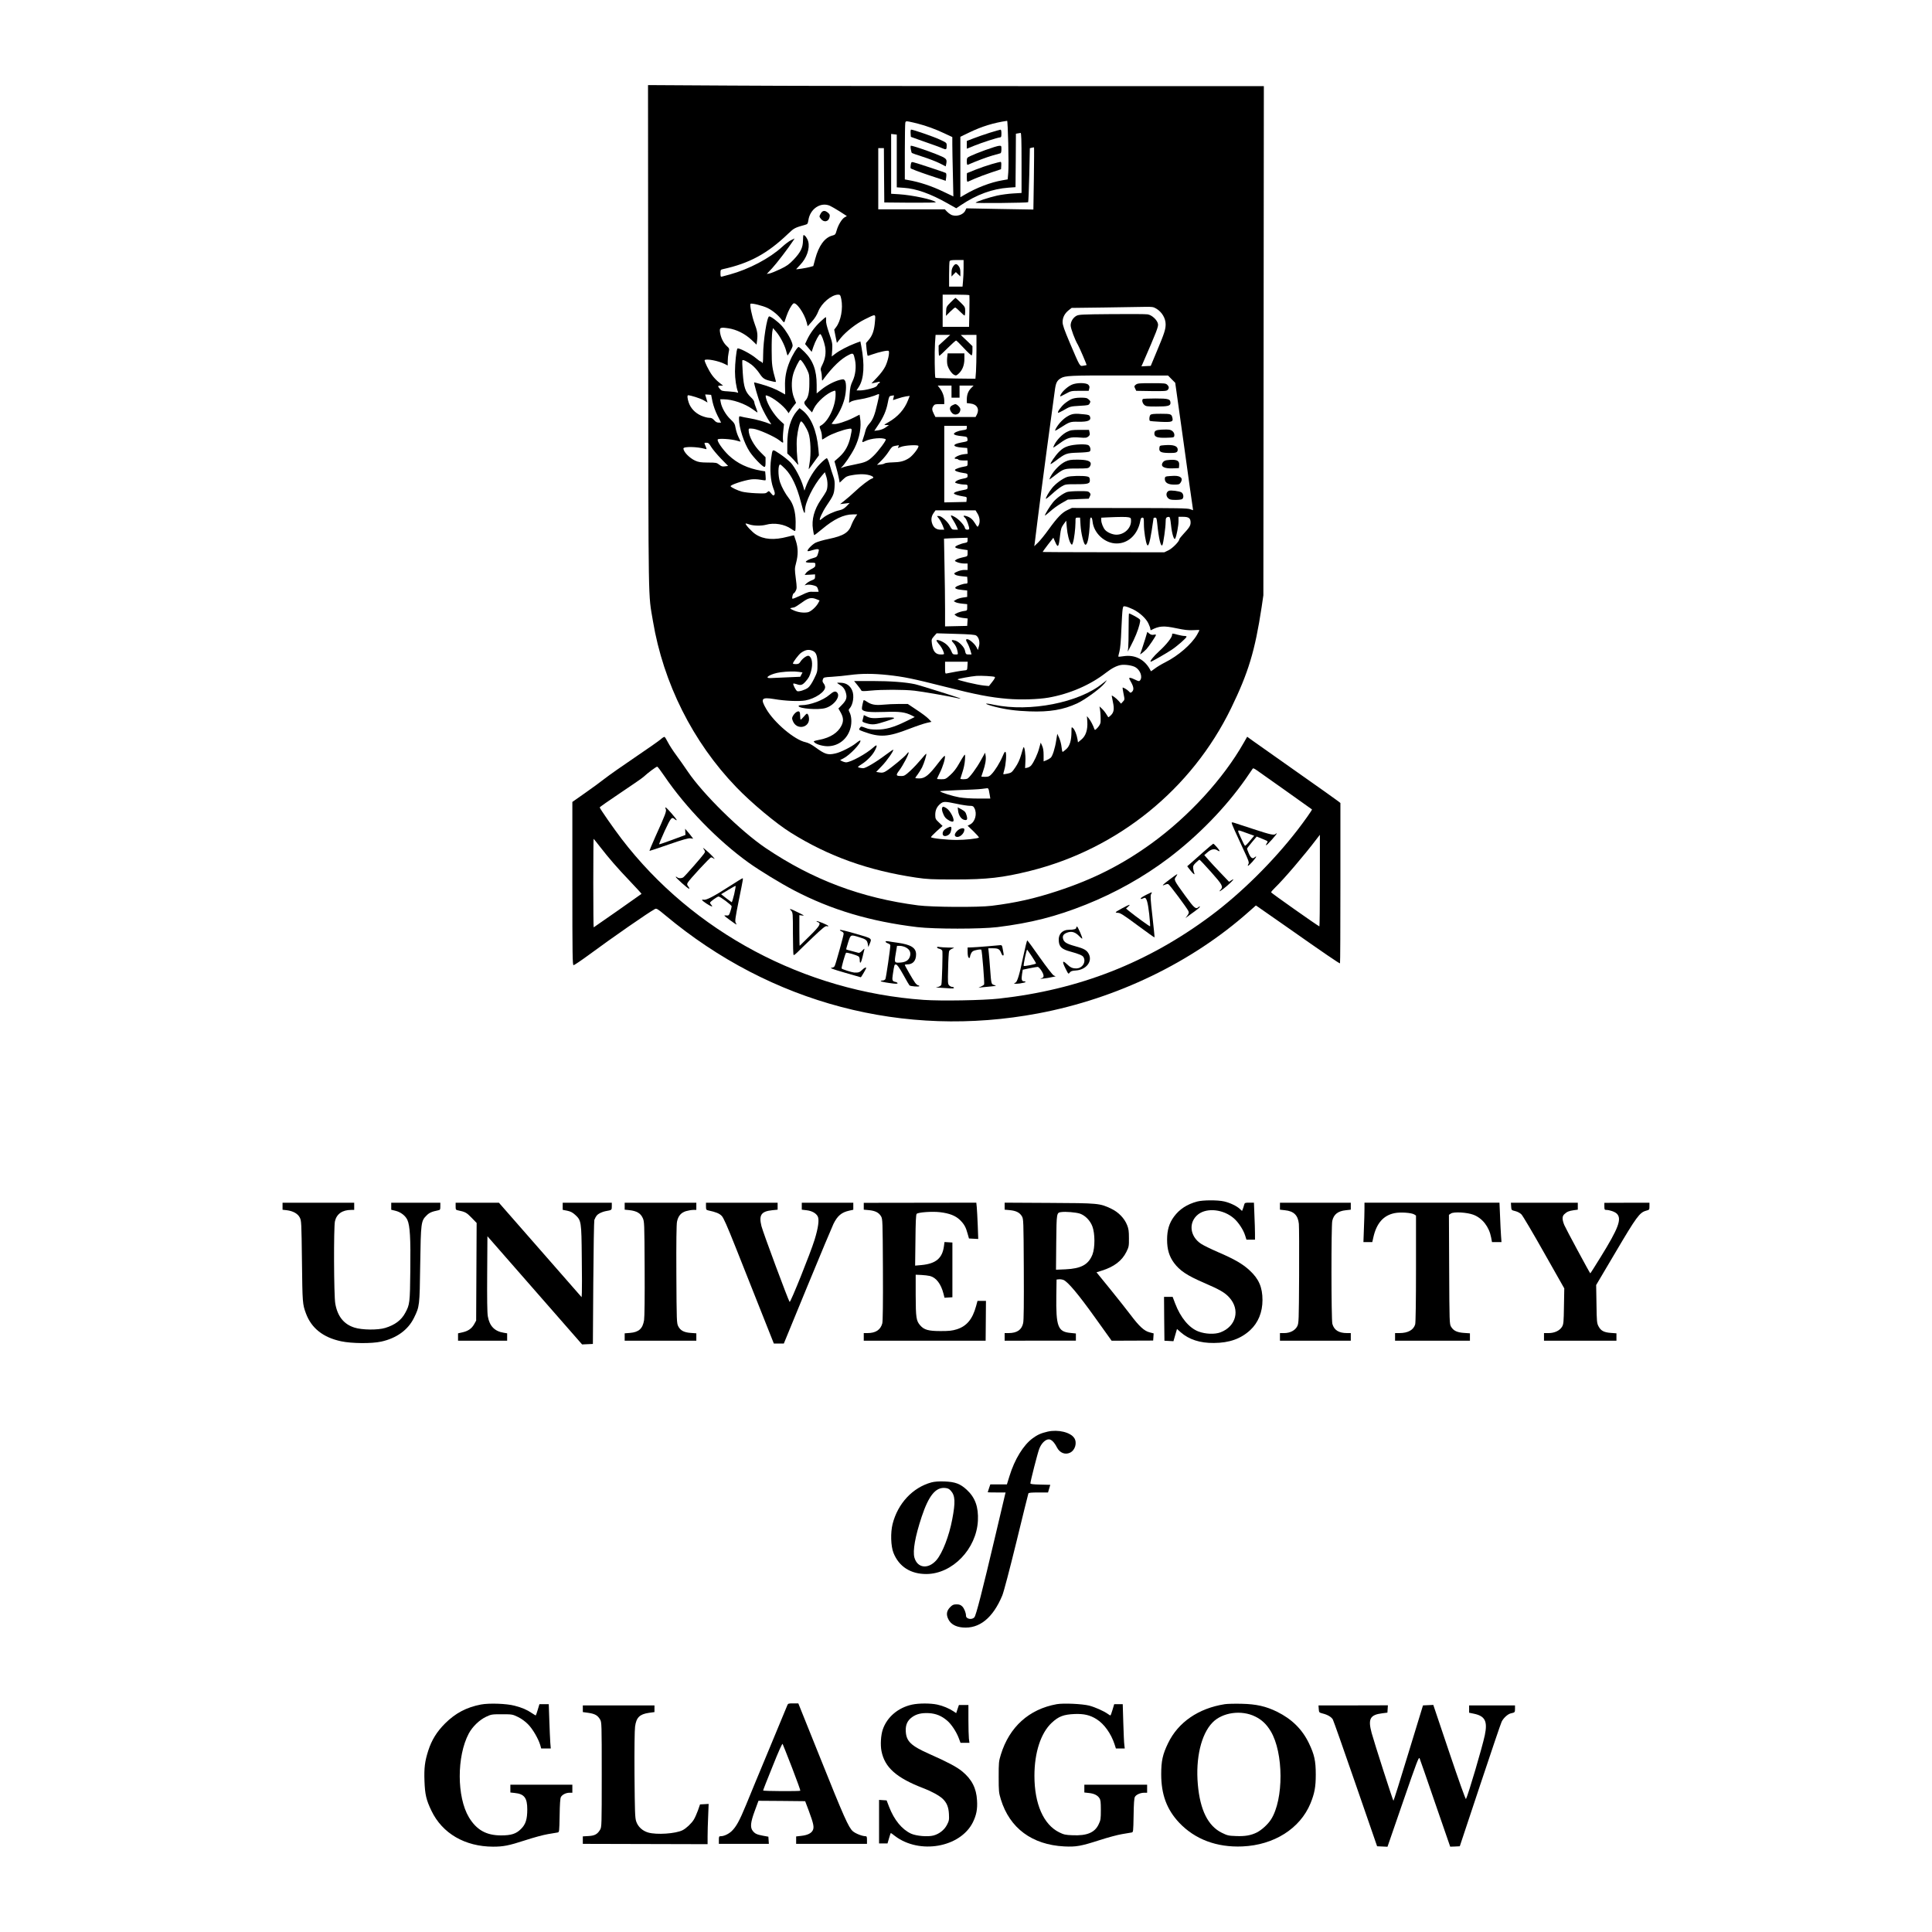 <?xml version="1.0" standalone="no"?>
<!DOCTYPE svg PUBLIC "-//W3C//DTD SVG 20010904//EN"
 "http://www.w3.org/TR/2001/REC-SVG-20010904/DTD/svg10.dtd">
<svg version="1.0" xmlns="http://www.w3.org/2000/svg"
 width="2400pt" height="2400pt" viewBox="0 0 2400 2400"
 preserveAspectRatio="xMidYMid meet">

<g transform="translate(0,2400) scale(0.1,-0.1)"
fill="#000000" stroke="none">
<path d="M8052 19809 c4 -3432 -1 -3166 59 -3524 129 -771 495 -1502 1034
-2062 189 -197 498 -455 682 -569 470 -293 958 -467 1553 -556 137 -20 192
-23 480 -23 406 0 595 22 935 106 1091 272 2008 1014 2498 2021 215 442 297
713 379 1253 l22 150 3 3163 3 3162 -2797 0 c-1539 0 -3260 3 -3826 7 l-1027
6 2 -3134z m3350 2655 c102 -26 221 -69 328 -120 l100 -47 0 -91 c0 -50 3
-216 7 -369 l6 -277 -124 59 c-148 71 -299 121 -441 145 l-38 7 0 342 c0 188
3 351 6 363 5 19 10 20 49 13 24 -5 73 -16 107 -25z m1123 -243 c4 -154 4
-318 0 -364 l-7 -85 -67 -12 c-143 -24 -321 -92 -468 -179 l-53 -31 0 375 0
376 112 54 c153 74 302 120 469 144 4 1 10 -125 14 -278z m165 -244 l0 -374
-102 -6 c-57 -3 -148 -15 -203 -27 -102 -23 -265 -77 -265 -88 0 -9 643 -2
652 6 3 4 10 156 14 339 l7 332 25 6 c13 3 26 5 27 3 2 -2 1 -176 -2 -387 l-6
-384 -417 7 -416 8 -12 -26 c-25 -57 -119 -84 -180 -52 -15 8 -38 26 -51 40
l-24 26 -414 0 -413 0 0 380 0 380 35 0 35 0 2 -337 3 -338 325 -3 c197 -1
320 1 315 7 -34 32 -289 87 -457 98 l-98 6 0 371 0 372 35 -4 35 -4 0 -328 0
-327 88 -6 c153 -10 333 -74 539 -191 l112 -63 58 39 c197 132 389 202 593
217 l85 6 3 332 2 332 23 4 c12 2 28 5 35 6 9 1 12 -80 12 -372z m-2383 -532
c20 -9 76 -41 125 -72 l88 -57 -25 -14 c-35 -18 -81 -93 -101 -162 -15 -53
-18 -57 -57 -67 -93 -25 -167 -127 -210 -289 l-24 -89 -43 -12 c-41 -12 -170
-32 -170 -27 0 1 22 25 49 53 82 84 124 205 101 291 -10 38 -40 80 -57 80 -5
0 -8 -30 -8 -67 -1 -89 -29 -146 -116 -238 -57 -59 -84 -79 -166 -118 -54 -26
-114 -50 -133 -54 l-35 -6 66 70 c55 59 202 251 263 344 l17 27 -43 -21 c-24
-11 -73 -48 -110 -82 -157 -144 -413 -279 -653 -345 -44 -12 -88 -24 -97 -26
-15 -5 -18 2 -18 40 0 42 2 46 28 52 333 73 554 193 812 440 76 72 79 74 220
114 21 5 26 15 32 54 20 140 150 229 265 181z m1663 -772 c0 -54 -3 -128 -7
-165 l-6 -68 -83 0 -84 0 0 149 c0 82 3 156 6 165 5 13 23 16 90 16 l84 0 0
-97z m-1519 -390 c23 -115 -5 -268 -64 -346 l-24 -32 16 -82 17 -82 48 60 c67
82 193 180 300 233 140 69 133 71 125 -28 -8 -106 -30 -172 -75 -225 l-36 -42
7 -79 c4 -44 11 -80 15 -80 4 0 27 7 51 16 97 34 201 56 209 44 13 -20 -10
-124 -41 -189 -19 -39 -59 -93 -103 -139 l-71 -75 35 7 c19 4 43 10 53 12 9 3
17 1 17 -5 0 -6 -5 -11 -10 -11 -6 0 -15 -11 -21 -24 -9 -19 -28 -29 -88 -45
-43 -12 -98 -21 -124 -21 l-47 0 30 46 c63 100 73 275 29 506 l-11 57 -62 -23
c-89 -34 -196 -89 -248 -129 l-46 -35 6 83 c4 78 2 90 -38 205 -29 85 -41 134
-38 161 2 22 0 39 -4 39 -4 0 -35 -26 -68 -57 -67 -62 -128 -145 -165 -225
l-24 -52 41 -48 41 -49 21 63 c23 68 71 158 85 158 14 0 48 -90 61 -158 13
-76 2 -150 -35 -224 -22 -43 -24 -56 -15 -81 5 -17 10 -51 10 -76 1 -46 1 -46
18 -23 116 157 222 258 319 305 52 25 56 22 74 -63 18 -85 6 -191 -30 -264
-24 -51 -31 -79 -37 -166 l-7 -104 24 15 c13 9 63 21 110 28 73 11 169 38 230
65 14 6 13 -10 -12 -116 -33 -147 -56 -203 -103 -255 -21 -24 -39 -57 -45 -84
-6 -24 -17 -64 -26 -88 -21 -60 -20 -62 26 -39 71 34 210 46 252 21 13 -7 -91
-148 -153 -207 -71 -68 -95 -79 -236 -107 -60 -11 -125 -27 -144 -35 -24 -10
-30 -10 -19 -1 35 28 123 158 165 242 63 128 87 261 68 377 l-6 37 -77 -39
c-90 -45 -209 -83 -245 -78 l-26 3 40 56 c56 80 98 168 121 256 23 90 25 200
4 227 -13 17 -19 17 -62 7 -71 -18 -162 -66 -229 -120 l-59 -48 0 106 c0 181
-45 303 -151 409 -34 34 -67 62 -73 62 -16 0 -79 -101 -111 -181 -44 -106 -62
-203 -58 -313 2 -53 2 -96 1 -96 -1 0 -24 13 -50 28 -62 37 -158 75 -253 101
-41 12 -78 21 -81 21 -9 0 53 -213 84 -289 26 -62 80 -162 115 -211 16 -23 16
-24 -3 -16 -62 26 -174 57 -252 70 -48 8 -98 18 -110 22 -21 6 -23 3 -23 -30
0 -108 62 -299 132 -406 47 -72 161 -190 184 -190 11 0 14 15 14 60 l0 60 -63
63 c-83 82 -147 201 -147 274 0 22 2 23 58 17 65 -8 263 -96 324 -144 46 -37
52 -37 45 -1 -3 16 -2 68 3 115 l9 87 -45 41 c-79 73 -161 204 -179 286 -7 32
-6 34 16 27 71 -22 201 -123 250 -195 l15 -23 22 34 c11 19 32 48 46 64 l25
31 -26 64 c-32 80 -36 203 -9 295 19 65 74 175 87 175 14 0 57 -63 86 -125 26
-55 28 -70 27 -170 0 -113 -16 -178 -49 -211 -24 -25 -18 -42 33 -96 l49 -51
23 49 c40 82 165 193 248 218 21 7 22 5 22 -46 -1 -147 -90 -334 -184 -385
-18 -10 -18 -12 -3 -52 10 -23 17 -59 17 -81 0 -22 2 -40 5 -40 2 0 29 16 59
35 56 35 200 88 269 98 44 7 44 6 22 -98 -23 -106 -66 -185 -137 -250 l-62
-55 22 -78 c17 -59 42 -170 42 -187 0 -1 20 17 43 40 38 36 53 43 115 53 39 7
95 12 124 11 93 -1 172 -37 119 -54 -31 -10 -133 -87 -213 -163 -40 -38 -98
-88 -128 -111 l-54 -43 59 7 60 7 -38 -39 c-29 -30 -51 -43 -91 -52 -65 -14
-161 -59 -202 -94 -18 -15 -34 -27 -37 -27 -17 0 29 101 80 177 85 125 94 146
100 232 4 62 1 87 -16 136 -12 33 -32 96 -44 139 -12 44 -28 81 -35 84 -7 2
-45 -29 -85 -70 -72 -72 -145 -192 -181 -296 l-13 -37 -16 55 c-27 93 -103
237 -154 292 -27 28 -87 77 -135 109 -99 65 -90 70 -109 -59 -18 -126 -7 -271
25 -360 23 -60 25 -76 15 -89 -11 -13 -16 -11 -40 18 -27 33 -28 33 -48 15
-19 -17 -33 -18 -143 -13 -68 3 -145 12 -173 20 -54 15 -130 51 -139 66 -10
16 163 74 256 86 30 4 80 2 112 -4 32 -6 61 -9 65 -7 4 3 4 28 1 58 l-5 53
-50 8 c-167 29 -296 90 -403 191 -75 72 -148 177 -136 197 9 16 172 5 237 -15
26 -8 47 -13 47 -10 0 2 -12 27 -26 55 -14 28 -30 78 -36 111 -9 53 -16 64
-64 110 -58 54 -110 146 -121 211 l-6 37 44 0 c108 -1 259 -52 358 -123 25
-18 51 -36 57 -40 7 -4 1 19 -12 51 -13 31 -24 66 -24 77 0 12 -19 39 -42 60
-70 67 -89 123 -101 301 -6 85 -8 156 -5 159 9 10 62 -16 114 -55 28 -21 70
-67 94 -102 47 -71 63 -82 150 -102 62 -15 62 -15 56 7 -44 154 -50 194 -50
372 -1 99 3 202 7 230 l9 50 39 -45 c50 -58 104 -162 124 -235 8 -32 16 -59
18 -61 1 -2 18 24 36 57 30 55 32 62 21 97 -20 63 -78 158 -130 216 -50 54
-133 116 -155 116 -27 0 -75 -305 -75 -478 -1 -84 -3 -112 -11 -99 -5 9 -15
17 -20 17 -6 0 -31 18 -56 39 -60 53 -223 138 -233 121 -13 -21 -30 -182 -30
-286 0 -89 16 -197 36 -248 6 -16 4 -18 -12 -11 -10 5 -57 10 -104 13 -77 4
-87 6 -107 30 -30 36 -29 42 8 42 l31 0 -49 39 c-28 21 -66 61 -86 89 -42 56
-102 180 -93 189 20 20 172 -9 248 -48 l38 -19 0 54 c0 30 5 78 11 105 11 51
11 51 -25 85 -42 39 -73 105 -82 170 -8 58 3 63 105 48 102 -16 204 -67 286
-143 l63 -60 7 55 c9 73 3 116 -33 211 -31 85 -61 230 -49 241 12 12 152 -23
212 -52 65 -32 135 -91 176 -147 19 -27 30 -35 34 -26 3 8 14 41 25 73 22 65
60 135 84 155 33 28 138 -119 167 -234 l12 -48 53 59 c35 39 62 82 79 126 40
103 164 207 247 208 24 0 28 -5 39 -57z m1591 50 c2 -5 2 -95 0 -200 l-4 -193
-164 0 -164 0 0 200 0 200 164 0 c91 0 166 -3 168 -7z m2322 -167 c69 -41 116
-119 116 -194 0 -64 -16 -113 -108 -332 l-77 -185 -58 -3 -58 -3 15 33 c174
400 198 462 191 494 -9 49 -77 112 -129 119 -23 4 -223 5 -446 3 -367 -3 -408
-5 -438 -21 -42 -23 -72 -72 -72 -119 0 -37 55 -185 91 -243 19 -33 111 -247
107 -250 -2 -1 -20 -5 -41 -8 -45 -7 -38 -19 -167 283 -70 166 -90 222 -90
259 0 57 25 106 74 146 l38 30 396 5 c219 3 446 7 506 8 100 2 113 0 150 -22z
m-2632 -392 l-72 -66 0 -64 c0 -35 4 -64 8 -64 5 0 51 43 103 95 52 52 100 95
106 95 5 0 49 -43 97 -95 48 -52 92 -93 97 -89 5 3 9 30 9 60 l0 54 -72 70
-73 69 98 1 97 0 0 -183 c0 -101 -3 -224 -6 -273 l-7 -89 -246 3 c-135 2 -248
6 -251 9 -9 8 -12 322 -5 431 l7 102 91 0 91 0 -72 -66z m2822 -484 l45 -45
106 -755 c57 -415 107 -771 111 -792 l5 -36 -38 13 c-31 12 -175 14 -753 14
l-715 1 -53 -25 c-68 -31 -127 -92 -234 -240 -47 -66 -107 -140 -133 -165
l-47 -45 6 40 c3 22 19 153 36 290 17 138 69 534 115 880 47 347 91 668 97
715 13 103 26 131 75 161 54 33 118 36 770 35 l563 -1 44 -45z m-2734 -155 l0
-75 50 0 50 0 0 75 0 75 87 0 87 0 -32 -33 c-36 -37 -52 -81 -52 -143 l0 -41
47 -6 c80 -9 113 -69 78 -137 l-16 -30 -249 0 -250 0 -20 40 c-24 47 -25 68
-4 98 13 19 24 22 75 22 l59 0 0 43 c-1 53 -20 107 -54 152 l-27 35 85 0 86 0
0 -75z m-2969 -125 c12 -53 35 -118 62 -172 l45 -88 -30 0 c-21 0 -38 9 -56
30 -21 23 -35 30 -64 30 -21 0 -67 13 -101 28 -73 33 -128 92 -151 160 -17 49
-21 92 -8 92 34 -1 147 -37 189 -60 l52 -30 -14 48 c-8 26 -15 48 -15 50 0 2
17 2 37 0 l37 -3 17 -85z m2249 50 c-5 -16 -7 -30 -6 -30 2 0 28 9 59 19 31
11 77 23 102 27 l46 6 -20 -51 c-44 -115 -127 -209 -245 -276 -60 -34 -60 -35
-27 -35 l34 0 -40 -29 c-25 -18 -59 -31 -91 -36 l-51 -7 46 69 c67 99 103 182
121 278 15 77 18 84 41 88 15 2 29 5 33 6 4 0 3 -12 -2 -29z m910 -374 c0 -21
-6 -24 -52 -30 -54 -7 -108 -30 -108 -46 0 -12 35 -22 105 -29 56 -6 60 -8 63
-34 4 -30 5 -29 -82 -45 -112 -22 -106 -53 14 -62 l65 -5 3 -36 3 -36 -51 -6
c-71 -9 -148 -57 -91 -57 11 0 23 -4 26 -10 3 -5 31 -10 61 -10 l54 0 0 -35
c0 -32 -3 -35 -37 -40 -59 -10 -116 -30 -120 -42 -5 -13 43 -30 108 -39 45 -6
49 -9 49 -33 0 -24 -5 -27 -61 -38 -33 -6 -70 -20 -81 -30 -20 -18 -20 -18 18
-30 22 -6 58 -12 82 -12 40 -1 42 -3 42 -30 0 -27 -3 -29 -57 -39 -70 -13
-113 -28 -113 -41 0 -11 54 -28 118 -38 41 -6 43 -7 40 -37 l-3 -31 -137 -3
-138 -3 0 476 0 475 140 0 140 0 0 -24z m-3175 -238 c17 -28 71 -93 120 -144
l90 -92 -39 -5 c-32 -5 -45 -1 -72 21 -30 24 -39 26 -141 26 -91 1 -116 5
-158 24 -71 33 -145 109 -145 151 0 26 170 23 268 -5 23 -7 23 -7 8 31 -20 47
-21 45 12 45 22 0 32 -10 57 -52z m2325 2 c-10 -19 -9 -19 27 -3 52 22 223 31
223 12 0 -29 -73 -121 -118 -150 -61 -39 -110 -51 -208 -53 -45 -1 -88 -7 -95
-13 -8 -6 -32 -12 -54 -14 l-41 -4 52 51 c29 28 71 79 94 115 35 55 46 65 78
70 20 3 41 7 45 8 4 0 3 -8 -3 -19z m-1404 -276 c78 -79 144 -219 192 -407 35
-138 52 -172 52 -106 0 97 104 309 212 433 l35 40 16 -49 c22 -64 22 -151 -1
-192 -9 -18 -38 -63 -64 -100 -84 -123 -118 -249 -99 -368 5 -37 12 -70 15
-72 2 -3 47 31 98 74 147 124 270 183 382 183 l55 0 -28 -42 c-15 -24 -33 -59
-40 -78 -35 -105 -97 -145 -286 -185 -66 -13 -140 -35 -164 -47 -44 -23 -110
-92 -98 -104 3 -3 28 1 56 11 28 9 59 15 69 13 18 -3 18 -6 5 -50 -12 -43 -17
-48 -56 -59 -53 -14 -97 -37 -97 -49 0 -6 27 -10 60 -10 59 0 60 0 59 -27 0
-23 -9 -32 -51 -53 -28 -14 -58 -36 -66 -49 l-16 -23 65 3 64 4 0 -30 c0 -26
-6 -31 -43 -45 -23 -9 -52 -26 -65 -39 l-22 -22 27 6 c15 4 50 2 77 -5 42 -10
51 -17 60 -42 6 -17 11 -34 11 -37 0 -3 -27 -4 -61 -3 -55 4 -69 0 -160 -44
-54 -26 -102 -45 -105 -41 -9 8 6 67 17 67 4 0 16 14 24 31 15 28 15 42 1 152
-15 117 -15 125 4 196 26 98 25 183 -2 268 -12 38 -23 70 -24 72 -2 2 -38 -6
-81 -17 -166 -44 -295 -35 -395 30 -45 28 -134 125 -125 134 2 3 23 -3 47 -11
50 -18 149 -19 205 -4 102 29 233 7 315 -52 23 -17 45 -28 48 -24 4 4 7 55 6
113 -1 123 -29 223 -82 289 -46 59 -90 139 -112 203 -27 81 -26 220 2 220 5 0
34 -25 64 -56z m2389 -557 c28 -48 32 -107 11 -145 -12 -23 -13 -22 -43 27
-33 53 -62 76 -112 91 -36 10 -40 1 -11 -25 17 -15 50 -104 50 -134 0 -6 -11
-11 -24 -11 -16 0 -26 7 -30 23 -8 34 -72 104 -122 133 -25 15 -48 24 -51 21
-3 -4 8 -28 25 -54 17 -27 38 -65 47 -86 l15 -37 -37 0 c-35 0 -40 4 -62 46
-30 56 -105 124 -138 124 l-24 0 26 -34 c15 -19 35 -58 46 -85 l19 -51 -43 0
c-51 0 -84 21 -103 66 -21 50 -17 95 11 137 l26 37 249 0 249 0 26 -43z m1874
-43 c29 -6 31 -10 31 -47 0 -91 -87 -171 -185 -169 -47 1 -109 28 -137 59 -24
27 -48 87 -48 122 l0 30 78 4 c157 7 230 7 261 1z m528 -96 c11 -110 38 -195
52 -168 16 29 41 159 41 214 l0 56 57 0 c70 0 93 -18 93 -70 0 -40 -14 -63
-92 -147 -26 -28 -48 -56 -48 -62 0 -26 -83 -111 -133 -136 l-54 -26 -753 1
c-415 0 -755 2 -757 3 -1 2 27 43 64 90 l68 87 22 -50 c36 -83 45 -71 62 83 9
75 15 95 43 134 l33 45 7 -81 c7 -88 29 -175 51 -205 14 -19 15 -18 26 15 15
46 30 169 31 247 0 61 0 62 28 62 l29 0 6 -97 c6 -94 37 -226 57 -238 19 -12
38 43 49 143 6 56 11 123 11 147 0 64 26 62 32 -2 15 -148 154 -275 300 -274
146 0 264 114 294 284 5 27 11 37 25 37 17 0 19 -8 19 -85 0 -81 22 -223 40
-254 15 -27 33 30 57 179 12 80 23 148 23 153 0 4 9 7 19 7 17 0 20 -10 26
-67 18 -190 46 -307 65 -273 12 22 40 221 40 284 0 54 6 63 40 65 13 1 18 -20
27 -101z m-2527 -187 c0 -25 -4 -30 -37 -36 -21 -3 -58 -15 -82 -26 -57 -25
-46 -37 48 -52 l71 -11 0 -38 c0 -33 -3 -38 -27 -44 -75 -17 -100 -25 -118
-38 -19 -14 -18 -15 17 -30 21 -9 58 -16 83 -16 l45 0 0 -40 0 -40 -42 0 c-24
0 -63 -9 -87 -21 -40 -18 -43 -21 -29 -35 9 -9 43 -18 84 -22 l69 -7 3 -42 c3
-40 1 -43 -21 -43 -29 0 -104 -25 -124 -42 -21 -17 8 -30 82 -37 l60 -6 0 -40
0 -40 -54 -8 c-30 -4 -68 -16 -84 -26 l-30 -19 24 -13 c13 -7 51 -15 84 -18
l60 -6 0 -40 c0 -40 0 -40 -46 -46 -25 -4 -61 -15 -79 -24 l-34 -18 23 -18
c12 -10 48 -21 82 -25 l60 -7 -3 -46 -3 -46 -137 -3 -138 -3 0 214 c0 118 -3
363 -7 545 l-6 331 74 4 c41 1 107 4 147 5 l72 2 0 -29z m-1874 -736 l35 -14
-16 -31 c-26 -49 -93 -109 -131 -116 -54 -10 -124 0 -179 26 -38 17 -45 24
-30 27 11 2 29 6 40 8 11 2 54 29 95 59 82 61 119 69 186 41z m3931 -125 c82
-41 160 -113 189 -175 13 -27 24 -58 24 -68 0 -10 3 -17 8 -15 103 54 156 57
318 23 99 -21 146 -26 206 -23 43 3 78 3 78 0 0 -2 -14 -29 -31 -59 -67 -116
-233 -260 -395 -341 -44 -22 -102 -57 -128 -77 -26 -20 -49 -35 -49 -33 -68
142 -193 210 -343 186 -31 -5 -58 -7 -61 -5 -2 2 4 31 13 63 10 38 19 134 24
274 5 118 12 232 16 253 7 37 8 39 38 33 17 -3 59 -20 93 -36z m-1950 -325
c34 -23 49 -85 33 -137 l-12 -43 -19 37 c-20 39 -88 98 -113 98 -21 0 -20 -12
3 -52 11 -18 26 -57 35 -85 l15 -53 -35 0 c-35 0 -37 3 -48 53 -10 41 -72 105
-117 119 -48 14 -58 6 -29 -24 29 -31 47 -66 55 -111 7 -37 7 -37 -26 -37 -31
0 -36 4 -53 45 -10 25 -36 61 -59 80 -40 35 -111 64 -123 52 -4 -4 7 -22 24
-42 33 -36 54 -74 66 -112 7 -22 4 -23 -38 -23 -65 0 -98 40 -110 137 -6 48
-4 54 26 89 l33 37 235 -7 c179 -5 240 -10 257 -21z m-2033 -189 c46 -19 61
-61 61 -172 0 -87 -2 -94 -43 -177 -26 -54 -55 -96 -75 -111 -35 -26 -111 -50
-133 -42 -16 6 -58 85 -49 94 3 3 20 0 38 -6 53 -19 72 -14 110 27 44 49 56
72 73 136 24 90 11 172 -30 188 -20 8 -77 -32 -101 -70 -17 -27 -26 -32 -57
-33 -21 0 -38 3 -38 8 0 17 72 112 100 132 55 39 95 46 144 26z m1924 -188
c-3 -53 -3 -53 -38 -56 -31 -2 -157 -24 -217 -37 -22 -5 -23 -3 -23 70 l0 75
141 0 140 0 -3 -52z m2086 -16 c62 -36 92 -123 58 -164 -11 -13 -18 -12 -59 8
-25 13 -55 24 -65 24 -16 0 -15 -6 12 -53 34 -61 38 -97 12 -121 -18 -15 -20
-15 -38 5 -19 21 -73 53 -79 47 -1 -2 4 -36 12 -76 15 -73 15 -74 -8 -98 l-23
-25 -31 35 c-29 33 -85 74 -85 63 0 -3 7 -38 15 -78 19 -88 12 -128 -26 -165
-16 -15 -30 -26 -32 -23 -2 2 -13 20 -25 39 -11 19 -35 49 -52 65 l-32 30 6
-35 c7 -41 10 -112 8 -158 -1 -21 -14 -45 -36 -70 -32 -34 -35 -35 -42 -17
-15 44 -45 102 -68 130 l-24 29 5 -69 c6 -101 -19 -177 -74 -222 l-42 -35 -6
39 c-10 59 -34 119 -55 138 -20 18 -20 17 -20 -46 0 -107 -22 -179 -66 -216
-20 -18 -40 -33 -44 -33 -4 0 -10 27 -13 59 -3 33 -16 83 -29 113 l-24 53 -13
-80 c-15 -100 -46 -198 -69 -218 -10 -9 -33 -23 -53 -31 l-35 -14 0 76 c0 53
-5 89 -18 117 l-18 40 -19 -69 c-18 -71 -66 -174 -99 -214 -10 -12 -31 -25
-47 -28 l-29 -6 4 89 c4 77 -11 183 -23 171 -3 -2 -16 -44 -30 -94 -18 -62
-40 -109 -72 -156 -42 -62 -49 -68 -96 -78 -27 -6 -51 -9 -53 -7 -2 2 3 25 11
51 20 64 30 198 18 221 -8 14 -15 5 -39 -51 -34 -80 -93 -175 -137 -221 -27
-28 -38 -33 -79 -33 -26 0 -48 2 -48 3 0 2 9 30 21 63 29 84 40 150 33 195
l-7 39 -52 -94 c-54 -99 -144 -220 -171 -230 -21 -8 -84 -8 -84 1 0 3 12 40
26 82 15 43 28 106 31 150 4 71 3 75 -12 56 -9 -11 -37 -58 -63 -104 -31 -56
-67 -102 -106 -137 -56 -51 -62 -54 -113 -54 -29 0 -53 2 -53 5 0 3 16 37 35
76 37 73 69 177 63 207 -2 11 -28 -16 -80 -83 -118 -155 -167 -195 -240 -195
-27 0 -48 3 -48 6 0 3 13 23 29 43 15 20 40 60 55 88 25 51 60 163 52 170 -2
2 -31 -29 -64 -70 -34 -41 -93 -104 -133 -141 -64 -59 -76 -66 -113 -66 -67 0
-71 9 -25 70 47 62 122 206 116 223 -2 6 -13 -4 -25 -21 -24 -33 -191 -171
-255 -211 -31 -19 -46 -22 -81 -17 l-42 7 70 73 c62 63 152 193 142 203 -2 2
-44 -27 -94 -64 -118 -89 -251 -168 -280 -166 -12 0 -34 4 -48 7 -25 7 -23 9
33 45 68 44 133 112 162 170 34 66 27 79 -20 36 -89 -80 -283 -186 -341 -185
-13 1 -34 7 -47 14 l-25 14 41 21 c78 39 222 190 211 222 -2 5 -25 -9 -52 -31
-57 -47 -190 -114 -256 -129 -98 -23 -131 -12 -254 78 -46 33 -86 54 -119 61
-137 29 -389 242 -488 412 -76 130 -60 150 98 124 139 -24 311 -31 388 -17
120 22 245 106 245 165 0 13 -8 34 -19 47 -14 18 -16 29 -9 50 9 25 12 26 116
32 59 4 158 13 221 22 145 19 283 19 467 0 202 -22 306 -43 714 -146 385 -98
561 -132 776 -150 163 -14 382 -7 509 15 262 46 518 157 711 307 75 58 133 88
187 98 52 9 143 -5 181 -27z m-4181 -58 l46 -7 -14 -27 -14 -27 -163 -7 c-90
-4 -181 -8 -202 -9 -102 -5 0 56 121 72 87 11 168 13 226 5z m2434 -63 c8 -4
-1 -23 -30 -60 l-42 -53 -63 6 c-77 7 -333 67 -326 77 5 8 164 37 234 43 57 4
211 -4 227 -13z m-73 -1408 c3 -16 8 -45 12 -65 l6 -38 -148 0 c-89 0 -184 6
-237 15 -83 15 -222 58 -240 75 -5 4 97 10 225 15 128 4 260 10 293 15 33 4
65 8 72 9 6 0 14 -11 17 -26z m-400 -168 c65 -14 138 -25 162 -25 38 0 45 -4
59 -30 36 -69 8 -171 -55 -202 l-30 -15 74 -71 c41 -40 71 -74 66 -77 -21 -13
-170 -29 -275 -29 -121 0 -312 20 -320 34 -2 4 29 37 70 74 l74 66 -45 43
c-42 39 -45 46 -46 93 0 60 19 101 62 138 39 32 56 32 204 1z"/>
<path d="M11312 22345 l3 -45 100 -36 c211 -74 261 -92 296 -108 43 -18 49
-14 49 34 0 37 0 37 -89 78 -78 36 -328 122 -353 122 -5 0 -8 -20 -6 -45z"/>
<path d="M11314 22148 c4 -24 10 -46 14 -49 4 -3 66 -24 137 -47 72 -23 165
-59 207 -80 l76 -39 7 34 c11 60 3 67 -133 121 -114 45 -284 102 -306 102 -5
0 -6 -19 -2 -42z"/>
<path d="M11314 21956 c-3 -19 -4 -40 -2 -46 2 -6 101 -44 220 -84 l216 -72 6
45 c4 31 2 47 -6 53 -14 8 -357 122 -400 132 -25 6 -28 3 -34 -28z"/>
<path d="M12295 22351 c-66 -21 -157 -52 -202 -70 l-83 -32 0 -48 0 -48 95 38
c99 40 284 99 316 102 16 1 19 9 19 49 0 32 -4 48 -12 47 -7 0 -67 -18 -133
-38z"/>
<path d="M12240 22136 c-80 -29 -164 -63 -187 -75 -41 -20 -43 -23 -43 -67 0
-33 4 -45 13 -41 99 44 249 100 312 117 44 12 86 24 93 26 7 2 12 21 12 49 0
43 -1 45 -27 44 -16 0 -93 -24 -173 -53z"/>
<path d="M12315 21960 c-55 -16 -145 -47 -200 -69 -54 -23 -100 -41 -102 -41
-2 0 -3 -25 -3 -56 0 -41 3 -55 13 -51 6 3 46 20 87 38 41 18 131 52 200 75
l125 42 3 46 c2 33 -1 46 -10 45 -7 0 -58 -13 -113 -29z"/>
<path d="M10194 21345 c-18 -34 -18 -35 2 -62 37 -50 97 -39 109 19 6 27 3 36
-19 55 -40 34 -69 30 -92 -12z"/>
<path d="M11841 20691 c-14 -20 -21 -45 -21 -77 l0 -49 27 28 27 27 28 -27 28
-27 0 51 c0 36 -6 58 -21 77 -26 34 -43 33 -68 -3z"/>
<path d="M9899 18893 c-77 -89 -119 -231 -119 -412 l0 -114 43 -41 c23 -23 55
-57 70 -76 19 -24 26 -29 23 -15 -16 62 -25 245 -16 328 10 95 34 192 50 202
13 8 69 -78 93 -143 27 -75 34 -264 14 -374 -7 -43 -12 -78 -11 -78 1 0 30 39
64 87 l63 87 -7 81 c-19 221 -91 396 -200 479 l-34 26 -33 -37z"/>
<path d="M11810 20245 c-52 -53 -55 -58 -57 -112 l-2 -57 52 52 c29 29 57 52
63 52 5 0 32 -22 59 -50 27 -27 53 -50 57 -50 4 0 8 24 8 53 0 51 -2 55 -58
110 -32 31 -60 57 -63 57 -2 0 -29 -25 -59 -55z"/>
<path d="M11766 19558 c-3 -29 -2 -70 3 -91 12 -48 54 -111 86 -125 21 -10 28
-7 55 18 46 43 70 104 70 183 l0 67 -104 0 -104 0 -6 -52z"/>
<path d="M13314 19221 c-65 -29 -144 -109 -144 -145 0 -3 30 11 68 32 66 36
69 37 176 37 l110 0 7 28 c6 22 3 33 -12 48 -26 26 -146 27 -205 0z"/>
<path d="M14110 19222 c-21 -17 -22 -21 -9 -48 l14 -29 187 -3 c159 -2 188 0
202 13 21 22 20 41 -4 65 -18 18 -33 20 -194 20 -153 0 -176 -2 -196 -18z"/>
<path d="M13304 19039 c-23 -11 -60 -36 -82 -55 -42 -36 -88 -101 -79 -111 3
-3 32 10 64 28 85 50 88 51 208 58 104 6 110 7 122 31 12 22 10 27 -13 48 -21
19 -36 22 -102 22 -56 -1 -88 -7 -118 -21z"/>
<path d="M14197 19043 c-14 -14 -6 -50 16 -71 21 -20 34 -22 149 -22 144 0
178 8 178 43 0 50 -23 57 -187 57 -82 0 -153 -3 -156 -7z"/>
<path d="M13264 18830 c-52 -29 -109 -87 -144 -147 -11 -18 -16 -33 -11 -33 4
0 35 18 69 40 109 70 118 73 218 71 123 -2 162 16 144 65 -7 17 -20 22 -71 27
-116 13 -150 9 -205 -23z"/>
<path d="M14290 18845 c-13 -16 -17 -61 -6 -73 4 -3 64 -9 134 -12 140 -6 158
0 146 50 -11 47 -19 50 -144 50 -92 0 -120 -3 -130 -15z"/>
<path d="M14430 18663 c-72 -4 -90 -14 -90 -49 0 -42 36 -55 146 -52 98 3 99
3 102 29 4 33 -25 66 -63 71 -16 3 -59 3 -95 1z"/>
<path d="M13252 18634 c-55 -28 -122 -96 -153 -156 -11 -21 -17 -38 -13 -38 3
0 40 25 81 55 93 68 130 78 242 70 76 -6 89 -5 110 12 19 16 22 25 16 51 l-7
32 -112 0 c-100 0 -117 -3 -164 -26z"/>
<path d="M13271 18459 c-50 -16 -75 -32 -116 -72 -47 -48 -112 -143 -104 -152
2 -2 31 17 63 41 122 92 132 96 278 101 79 2 137 8 145 15 17 14 9 58 -14 76
-27 20 -177 14 -252 -9z"/>
<path d="M14470 18470 c-64 -5 -65 -5 -68 -36 -5 -47 18 -59 117 -61 91 -2
111 6 111 42 0 45 -53 63 -160 55z"/>
<path d="M13234 18266 c-62 -29 -140 -107 -179 -178 -16 -29 -22 -48 -14 -42
8 6 41 31 74 56 101 76 107 78 263 78 122 0 141 2 155 18 10 10 17 29 17 41 0
35 -53 51 -167 51 -82 0 -106 -4 -149 -24z"/>
<path d="M14492 18283 c-20 -3 -38 -13 -47 -27 -34 -51 15 -79 126 -74 l74 3
3 37 c5 60 -35 76 -156 61z"/>
<path d="M13256 18075 c-59 -21 -145 -84 -188 -139 -42 -52 -82 -125 -75 -132
3 -3 36 24 75 59 38 36 92 78 118 93 47 28 53 29 185 29 153 0 172 7 167 59
-2 25 -9 32 -33 37 -56 12 -209 8 -249 -6z"/>
<path d="M14498 18083 c-23 -4 -28 -9 -28 -33 0 -46 40 -70 116 -70 54 0 65 3
78 22 38 54 6 89 -80 87 -32 -1 -71 -4 -86 -6z"/>
<path d="M14520 17903 c-36 -15 -40 -63 -8 -93 18 -16 35 -20 93 -20 42 0 76
5 83 12 20 20 14 64 -11 81 -24 16 -133 30 -157 20z"/>
<path d="M13255 17888 c-52 -18 -133 -78 -173 -126 -37 -45 -102 -150 -102
-166 0 -4 29 19 65 51 36 33 100 79 143 103 l77 44 130 6 130 5 13 28 c12 25
12 31 -4 48 -15 17 -31 19 -133 18 -64 0 -129 -5 -146 -11z"/>
<path d="M11828 18964 c-34 -18 -37 -50 -7 -88 38 -49 109 -23 109 40 0 22
-42 64 -64 64 -6 -1 -23 -8 -38 -16z"/>
<path d="M14020 16191 c0 -103 -2 -210 -5 -237 l-6 -49 37 70 c51 96 93 199
109 267 13 58 13 58 -13 77 -28 19 -107 61 -117 61 -3 0 -5 -85 -5 -189z"/>
<path d="M14226 16062 c-15 -48 -35 -111 -45 -139 l-19 -53 27 19 c14 11 38
32 53 48 30 32 118 163 118 176 0 5 -13 6 -28 2 -20 -4 -36 0 -54 14 l-26 21
-26 -88z"/>
<path d="M14560 16112 c0 -30 -73 -122 -159 -200 -71 -64 -125 -132 -105 -132
10 0 181 97 254 145 67 43 190 150 190 166 0 5 -12 9 -27 9 -16 0 -53 7 -83
15 -70 19 -70 19 -70 -3z"/>
<path d="M13695 15509 c-292 -238 -902 -357 -1347 -264 -135 29 -129 12 8 -24
139 -35 263 -52 434 -58 249 -9 419 20 590 99 96 44 292 187 340 248 18 22 30
40 28 40 -1 -1 -25 -19 -53 -41z"/>
<path d="M10654 15486 c24 -30 45 -59 47 -65 3 -8 34 -8 114 0 142 14 411 14
545 -1 87 -9 463 -75 550 -96 14 -3 23 -3 20 0 -8 7 -516 167 -565 177 -118
25 -307 39 -523 39 l-232 0 44 -54z"/>
<path d="M10400 15517 c0 -3 15 -14 34 -25 42 -25 65 -58 77 -111 12 -52 -1
-85 -54 -139 l-42 -43 29 -51 c34 -61 37 -108 8 -164 -44 -87 -137 -147 -269
-173 -81 -17 -83 -18 -64 -35 27 -25 105 -46 165 -46 135 2 247 92 282 230 17
68 12 144 -13 193 -13 25 -13 31 1 46 44 48 60 160 32 224 -25 58 -69 90 -131
95 -30 2 -55 2 -55 -1z"/>
<path d="M10303 15368 c-78 -68 -242 -128 -347 -128 -20 0 -36 -4 -36 -10 0
-33 244 -52 333 -26 108 31 193 146 145 194 -21 21 -45 13 -95 -30z"/>
<path d="M10726 15297 c-19 -72 -23 -103 -15 -113 22 -27 99 -34 277 -28 188
7 256 -2 339 -44 l36 -19 -114 -56 c-147 -72 -248 -101 -359 -100 -63 0 -99 5
-139 21 -51 20 -55 20 -67 4 -20 -26 -18 -28 44 -51 203 -74 301 -68 572 37
85 33 181 65 213 72 l58 13 -38 39 c-20 21 -86 71 -147 110 l-109 73 -111 0
c-61 0 -149 -4 -196 -9 -97 -9 -147 0 -204 39 -25 17 -38 21 -40 12z"/>
<path d="M9904 15160 c-28 -11 -64 -58 -64 -84 0 -11 9 -36 20 -54 54 -89 190
-57 190 45 0 22 -6 47 -13 57 -13 17 -16 15 -49 -23 -19 -22 -38 -41 -41 -41
-4 0 -7 19 -7 43 0 53 -9 67 -36 57z"/>
<path d="M10725 15091 c-3 -14 -8 -34 -11 -43 -4 -13 6 -20 47 -32 76 -23 110
-20 244 24 104 33 116 39 92 45 -16 4 -72 4 -125 0 -126 -11 -159 -8 -204 14
l-37 18 -6 -26z"/>
<path d="M11703 13964 c-8 -22 13 -86 39 -119 22 -28 82 -60 97 -50 27 16 -33
136 -83 166 -38 23 -45 23 -53 3z"/>
<path d="M11902 13927 c6 -55 38 -102 74 -111 37 -10 45 3 33 49 -13 47 -20
56 -73 85 l-39 21 5 -44z"/>
<path d="M11765 13714 c-38 -20 -55 -42 -55 -70 0 -26 22 -37 53 -25 32 12 47
33 54 75 6 41 -3 45 -52 20z"/>
<path d="M11891 13679 c-35 -35 -40 -65 -11 -74 40 -13 100 41 100 90 0 28
-56 18 -89 -16z"/>
<path d="M8205 14814 c-22 -19 -166 -120 -320 -224 -154 -104 -320 -221 -370
-260 -49 -39 -161 -121 -247 -181 l-158 -111 0 -1014 c0 -897 2 -1014 15
-1014 8 0 90 55 183 123 306 226 749 533 828 575 19 10 33 2 130 -79 1312
-1096 2965 -1531 4629 -1218 978 184 1911 634 2620 1265 l86 76 27 -18 c15
-10 176 -122 357 -249 472 -332 656 -457 661 -452 3 2 5 452 5 998 l0 994 -28
22 c-15 13 -246 176 -513 364 -267 188 -515 363 -551 389 l-66 48 -43 -75
c-255 -449 -682 -914 -1145 -1250 -365 -264 -722 -445 -1167 -591 -288 -95
-520 -147 -818 -184 -167 -21 -740 -17 -915 5 -709 92 -1309 318 -1896 714
-307 208 -773 665 -964 947 -41 61 -107 154 -145 206 -39 52 -85 124 -103 159
-18 36 -37 66 -42 67 -6 2 -28 -12 -50 -32z m45 -450 c270 -398 667 -805 1052
-1082 141 -100 393 -254 563 -343 461 -241 947 -386 1530 -456 214 -25 787
-25 995 0 418 52 727 131 1100 280 365 146 715 342 1023 574 368 278 712 631
962 988 42 61 80 116 85 124 6 11 17 7 56 -20 36 -24 659 -467 682 -484 5 -4
-93 -143 -185 -262 -299 -386 -694 -777 -1068 -1056 -786 -587 -1640 -922
-2635 -1032 -198 -22 -717 -31 -935 -16 -1480 104 -2870 845 -3754 2001 -100
131 -271 377 -271 390 0 5 116 86 258 181 141 94 271 184 287 199 51 48 159
129 170 126 6 -1 44 -52 85 -112z m8146 -1304 c0 -314 -3 -569 -6 -568 -27 11
-599 415 -600 423 0 6 21 31 46 55 111 107 366 405 519 607 22 29 40 52 41 53
0 0 0 -257 0 -570z m-8944 423 c111 -143 211 -259 375 -431 80 -84 144 -154
142 -156 -26 -20 -591 -416 -594 -416 -3 0 -5 248 -5 550 0 303 2 550 4 550 1
0 37 -44 78 -97z"/>
<path d="M8270 13950 c13 -23 -4 -69 -128 -342 -44 -98 -77 -178 -73 -178 5 0
113 36 242 81 173 60 242 79 267 75 l33 -5 -20 27 c-11 15 -33 43 -50 62 l-30
35 2 -38 2 -39 -159 -59 c-88 -33 -163 -58 -167 -57 -4 2 27 76 68 166 78 167
88 179 125 145 10 -9 21 -14 24 -11 6 7 -125 158 -137 158 -6 0 -5 -9 1 -20z"/>
<path d="M15300 13778 c0 -12 45 -114 150 -339 59 -125 69 -153 59 -170 -21
-41 -1 -29 50 27 28 32 48 60 46 63 -3 2 -11 -1 -17 -7 -26 -26 -49 -13 -74
44 -14 31 -24 60 -22 65 2 4 29 39 61 78 l58 69 35 -14 c118 -49 108 -41 90
-69 -9 -14 -12 -25 -7 -25 11 0 131 134 131 146 0 4 -5 3 -12 -4 -21 -21 -58
-13 -278 59 -118 38 -227 74 -242 79 -19 6 -28 5 -28 -2z m197 -130 l83 -30
-53 -63 c-28 -35 -56 -63 -61 -61 -5 1 -28 46 -52 100 -49 111 -59 105 83 54z"/>
<path d="M14944 13412 c-66 -59 -138 -122 -158 -140 l-38 -33 38 -49 c38 -49
63 -67 48 -32 -4 9 -9 33 -12 53 -3 31 1 41 34 73 20 20 41 36 45 36 4 0 69
-69 143 -152 141 -159 154 -182 119 -220 -37 -41 8 -14 80 48 75 65 103 101
51 67 l-26 -17 -105 110 c-57 60 -127 134 -154 166 l-49 56 42 36 c46 40 88
47 126 20 12 -8 22 -10 22 -5 0 12 -69 91 -79 90 -3 0 -60 -48 -127 -107z"/>
<path d="M8745 13447 c17 -26 17 -28 -1 -54 -20 -31 -230 -271 -254 -290 -19
-16 -63 -16 -78 -1 -6 6 -14 9 -17 6 -7 -7 149 -148 165 -148 7 0 3 11 -9 26
-17 22 -19 30 -8 49 18 35 277 315 291 315 6 0 23 -7 36 -17 33 -21 -54 70
-104 110 -39 31 -39 31 -21 4z"/>
<path d="M14527 13073 c-87 -65 -104 -85 -54 -62 14 6 32 9 40 6 16 -6 232
-296 250 -335 8 -18 6 -28 -13 -55 l-24 -32 54 40 c97 69 131 97 125 103 -3 3
-11 0 -17 -6 -32 -32 -53 -14 -166 142 -140 193 -142 197 -113 236 12 17 18
30 14 30 -4 0 -48 -30 -96 -67z"/>
<path d="M9060 12989 c-189 -122 -285 -172 -316 -166 -38 7 -28 -7 31 -47 59
-39 89 -48 62 -18 -10 10 -17 23 -17 28 0 12 90 77 106 77 21 0 164 -107 163
-122 0 -9 -8 -38 -17 -66 -17 -48 -19 -50 -52 -47 -34 3 -32 1 45 -56 44 -33
81 -58 83 -57 2 2 -2 12 -9 23 -11 18 -5 60 39 279 57 280 55 273 45 272 -5 0
-78 -45 -163 -100z m60 -99 c-13 -55 -27 -99 -31 -98 -4 2 -35 25 -69 51 l-62
49 88 53 c49 30 90 52 92 50 3 -2 -6 -49 -18 -105z"/>
<path d="M14238 12884 c-38 -19 -68 -39 -68 -45 0 -6 7 -8 15 -5 8 3 21 9 29
12 27 10 45 -51 62 -201 9 -81 13 -149 11 -152 -5 -4 -177 121 -266 193 l-33
28 26 23 c15 13 22 23 17 23 -16 0 -171 -84 -171 -92 0 -5 14 -8 31 -8 25 0
75 -32 239 -154 115 -85 210 -153 212 -151 2 2 -10 119 -26 261 -24 209 -27
260 -17 276 7 11 11 21 9 23 -2 2 -33 -12 -70 -31z"/>
<path d="M9828 12687 c21 -23 22 -30 22 -285 0 -143 4 -263 8 -266 5 -3 24 11
43 30 19 20 105 103 192 186 125 119 161 148 177 143 11 -4 20 -3 20 2 0 10
-139 68 -146 60 -3 -3 4 -8 15 -12 45 -14 25 -48 -100 -171 -66 -65 -122 -121
-125 -123 -2 -2 -4 82 -4 188 l0 193 38 -5 c30 -5 19 3 -53 38 -103 51 -117
54 -87 22z"/>
<path d="M13370 12476 c0 -17 -31 -26 -89 -26 -87 0 -138 -58 -128 -146 7 -68
41 -97 141 -124 110 -30 155 -49 166 -71 34 -62 -16 -139 -90 -139 -50 0 -73
11 -121 57 -52 49 -56 27 -13 -58 36 -72 36 -73 53 -50 13 17 29 22 73 25 130
8 212 111 163 206 -24 46 -58 66 -165 95 -113 31 -145 51 -155 96 -9 38 11 62
65 78 49 14 92 -1 138 -50 17 -18 33 -31 36 -29 7 7 -55 150 -65 150 -5 0 -9
-6 -9 -14z"/>
<path d="M10434 12448 c-3 -4 6 -12 20 -18 17 -6 26 -17 26 -30 0 -22 -93
-357 -110 -397 -6 -15 -19 -23 -42 -25 -24 -2 18 -18 163 -60 108 -32 199 -58
202 -58 5 0 67 106 67 115 0 14 -25 2 -52 -25 -29 -29 -45 -34 -98 -31 -32 3
-148 40 -155 50 -5 10 43 182 55 195 8 8 135 -29 158 -47 6 -5 12 -25 12 -43
0 -57 17 -38 35 39 9 39 19 81 22 92 4 15 -2 11 -25 -13 -20 -22 -38 -32 -49
-28 -10 2 -47 12 -83 22 -36 9 -67 18 -68 20 -2 1 9 41 24 88 32 98 29 97 134
65 87 -26 101 -37 110 -85 l7 -39 12 30 c34 82 44 74 -169 136 -105 31 -193
52 -196 47z"/>
<path d="M12710 12113 c-45 -219 -73 -311 -96 -320 -35 -13 -8 -18 56 -10 39
6 70 14 70 18 0 5 -9 9 -20 9 -28 0 -34 23 -24 88 l9 56 85 18 c47 9 92 17
100 17 20 0 71 -75 73 -107 2 -19 -4 -27 -23 -33 -58 -16 57 -4 149 17 l25 5
-25 12 c-13 7 -91 107 -172 222 -81 116 -151 211 -156 213 -4 1 -27 -91 -51
-205z m109 5 c28 -42 51 -81 51 -86 0 -9 -148 -39 -153 -31 -7 9 36 210 43
202 4 -4 30 -43 59 -85z"/>
<path d="M11000 12302 c0 -5 14 -15 30 -21 17 -5 30 -16 30 -24 0 -42 -53
-403 -61 -419 -5 -10 -21 -18 -34 -18 -14 0 -25 -4 -25 -8 0 -4 47 -15 105
-23 79 -12 105 -12 105 -3 0 6 -13 14 -29 17 -37 8 -41 20 -30 92 19 126 19
126 41 123 14 -2 40 -39 90 -128 38 -69 72 -128 76 -131 13 -12 122 -20 122
-9 0 5 -7 10 -14 10 -8 0 -26 15 -39 33 -26 35 -127 211 -127 221 0 3 14 6 30
6 70 0 110 45 110 124 0 82 -63 122 -230 145 -47 7 -100 14 -117 18 -20 3 -33
1 -33 -5z m250 -70 c48 -24 67 -60 55 -108 -13 -50 -51 -76 -117 -81 -79 -6
-80 -3 -61 110 l16 97 36 0 c20 0 52 -8 71 -18z"/>
<path d="M12255 12244 c-82 -7 -169 -13 -192 -13 l-43 -1 0 -49 c0 -54 7 -81
21 -81 5 0 9 7 9 15 0 9 7 29 15 45 12 22 25 31 67 39 28 7 55 8 58 4 10 -11
42 -421 35 -433 -4 -6 -21 -17 -38 -25 l-32 -15 40 5 c22 2 74 7 115 11 69 7
73 8 42 17 -39 12 -38 10 -52 197 -6 80 -13 171 -17 203 l-6 57 60 0 c65 0 82
-11 102 -63 14 -36 34 -36 27 1 -3 15 -8 44 -12 65 -5 30 -10 37 -28 36 -11
-1 -88 -8 -171 -15z"/>
<path d="M11640 12231 c0 -6 13 -14 30 -17 17 -4 32 -15 36 -26 6 -21 -4 -391
-12 -420 -3 -10 -20 -22 -37 -27 l-32 -9 36 -1 c20 -1 70 -4 112 -7 55 -5 77
-4 77 5 0 6 -9 11 -20 11 -11 0 -28 8 -39 19 -17 17 -18 33 -13 212 2 107 8
203 12 213 4 11 22 25 41 32 32 12 29 13 -47 13 -45 1 -96 4 -113 7 -20 4 -31
3 -31 -5z"/>
<path d="M14871 9074 c-126 -34 -219 -95 -287 -187 -60 -81 -86 -167 -86 -287
0 -120 26 -206 85 -287 72 -97 161 -157 372 -248 201 -87 260 -122 315 -182
139 -152 87 -360 -109 -434 -72 -27 -188 -22 -274 11 -116 44 -222 172 -289
348 l-31 82 -54 0 -53 0 2 -272 3 -273 56 -3 56 -3 22 76 22 76 46 -41 c103
-90 240 -135 413 -133 191 1 334 52 451 160 99 92 152 222 152 373 0 158 -45
263 -159 368 -87 81 -189 140 -394 228 -85 37 -180 83 -210 103 -143 94 -159
272 -33 368 112 83 313 60 442 -53 55 -48 116 -140 138 -210 l17 -54 53 0 53
0 0 73 c0 39 -3 143 -7 230 l-6 157 -57 0 c-53 0 -58 -2 -64 -25 -3 -13 -11
-36 -16 -51 l-11 -27 -27 25 c-38 36 -121 76 -194 93 -81 19 -265 18 -337 -1z"/>
<path d="M3510 9015 l0 -43 54 -6 c78 -10 136 -43 160 -91 20 -38 21 -61 27
-545 6 -518 7 -531 50 -647 68 -183 214 -298 437 -345 130 -28 380 -30 497 -4
192 42 335 146 408 296 69 141 70 145 77 660 8 524 10 543 79 611 33 34 65 48
144 64 25 5 27 9 27 50 l0 44 -305 0 -305 0 0 -44 0 -43 50 -12 c68 -16 127
-62 151 -115 32 -72 41 -226 36 -628 -4 -403 -7 -423 -63 -526 -49 -91 -128
-150 -249 -187 -91 -28 -287 -26 -381 4 -132 41 -211 139 -239 298 -18 97 -21
952 -4 1024 21 90 92 140 201 140 l38 0 0 45 0 44 -445 0 -445 0 0 -44z"/>
<path d="M5660 9014 c0 -40 3 -44 28 -49 92 -19 108 -28 170 -92 l63 -65 -3
-606 -3 -607 -25 -45 c-31 -55 -75 -85 -146 -101 l-54 -12 0 -46 0 -46 305 0
305 0 0 46 0 46 -42 7 c-114 18 -177 83 -198 204 -8 46 -10 216 -8 531 l3 464
588 -672 588 -672 67 3 67 3 5 760 c3 418 9 769 13 780 22 52 32 64 66 83 20
11 54 23 76 27 75 13 75 13 75 60 l0 44 -305 0 -305 0 0 -44 0 -44 56 -11 c43
-9 67 -22 100 -52 75 -69 77 -84 81 -528 3 -212 3 -410 1 -440 l-3 -54 -513
586 -514 587 -269 0 -269 0 0 -45z"/>
<path d="M7760 9016 l0 -43 60 -6 c88 -10 137 -38 163 -95 22 -46 22 -57 25
-626 2 -360 -1 -604 -7 -645 -17 -106 -65 -150 -176 -159 l-65 -5 0 -46 0 -46
445 0 445 0 0 46 0 46 -69 5 c-85 6 -129 30 -156 83 -19 38 -20 63 -23 645 -2
400 1 622 8 654 15 72 50 112 112 131 28 8 69 15 90 15 l38 0 0 44 0 45 -445
0 -445 0 0 -43z"/>
<path d="M8770 9015 c0 -41 3 -45 28 -51 98 -21 138 -38 168 -69 23 -25 66
-122 173 -391 78 -198 217 -547 308 -776 l166 -418 62 0 62 0 293 713 c161
391 307 739 323 772 50 102 101 145 197 166 l50 11 0 43 0 44 -320 0 -320 0 0
-43 0 -43 59 -7 c65 -7 118 -36 139 -76 21 -39 7 -142 -39 -291 -49 -160 -299
-783 -310 -772 -15 16 -330 862 -350 942 -34 137 -3 183 132 197 l69 7 0 43 0
43 -445 0 -445 0 0 -44z"/>
<path d="M10730 9015 l0 -42 66 -6 c78 -8 121 -30 149 -77 19 -34 20 -52 23
-663 2 -418 -1 -641 -8 -667 -22 -80 -82 -120 -184 -120 l-46 0 0 -47 0 -48
757 0 757 0 2 248 2 247 -53 0 -52 0 -18 -66 c-44 -161 -116 -248 -239 -287
-58 -18 -94 -22 -201 -22 -151 0 -206 15 -254 71 -49 56 -55 94 -56 374 l0
255 70 -3 c39 -2 87 -8 108 -13 77 -20 137 -99 168 -222 l12 -48 49 3 49 3 0
340 0 340 -49 3 -49 3 -7 -52 c-20 -150 -101 -217 -279 -234 l-79 -7 4 315 c2
223 6 319 15 328 20 20 189 32 288 21 119 -14 193 -43 249 -96 52 -51 74 -89
96 -171 l17 -60 58 -3 57 -3 -6 168 c-4 92 -9 194 -12 225 l-6 58 -699 -1
-699 -1 0 -43z"/>
<path d="M12480 9016 l0 -43 66 -6 c78 -8 121 -30 149 -77 19 -34 20 -52 23
-655 2 -426 0 -636 -8 -671 -18 -84 -76 -124 -182 -124 l-48 0 0 -47 0 -48
442 1 443 0 0 45 0 44 -69 7 c-155 15 -179 79 -174 463 l3 200 29 3 c15 2 41
-2 57 -8 55 -23 185 -178 391 -466 l207 -289 258 1 258 1 3 44 3 45 -50 13
c-67 17 -129 74 -235 215 -46 61 -161 206 -254 321 l-171 210 67 21 c151 47
250 123 304 232 31 63 33 73 32 172 0 85 -4 116 -23 162 -33 84 -107 160 -195
202 -144 69 -159 70 -773 73 l-553 3 0 -44z m935 -92 c66 -23 127 -85 155
-159 33 -87 34 -264 1 -349 -49 -125 -140 -175 -335 -184 l-118 -5 3 340 c4
371 4 368 62 376 55 8 182 -3 232 -19z"/>
<path d="M15900 9016 l0 -43 62 -7 c110 -11 162 -62 173 -169 3 -34 5 -325 3
-647 -3 -562 -4 -587 -23 -625 -26 -52 -89 -85 -162 -85 l-53 0 0 -47 0 -48
440 0 440 0 0 48 0 47 -47 0 c-102 0 -161 37 -182 115 -14 50 -15 1221 -1
1279 18 81 71 122 168 132 l62 7 0 43 0 43 -440 0 -440 0 0 -43z"/>
<path d="M16950 8982 c0 -44 -3 -154 -7 -245 l-6 -167 55 0 55 0 13 58 c39
176 125 274 264 302 72 15 210 5 244 -16 l22 -14 0 -658 c0 -402 -4 -671 -10
-693 -20 -70 -89 -109 -197 -109 l-53 0 0 -47 0 -48 465 0 465 0 0 46 0 46
-74 5 c-86 6 -131 27 -161 78 -19 34 -20 52 -23 712 l-3 677 26 17 c36 23 198
14 278 -16 111 -42 195 -149 220 -281 l11 -59 59 0 59 0 -6 83 c-3 45 -9 155
-12 245 l-7 162 -838 0 -839 0 0 -78z"/>
<path d="M18772 9013 c3 -46 3 -46 52 -58 28 -7 60 -24 76 -41 16 -16 142
-229 280 -474 l252 -445 -4 -220 c-3 -199 -5 -223 -23 -255 -28 -49 -94 -80
-167 -80 l-58 0 0 -47 0 -48 450 0 450 0 0 46 0 46 -68 5 c-86 6 -126 27 -154
81 -21 39 -23 57 -26 278 l-4 236 242 409 c259 439 298 492 378 514 41 11 42
12 42 55 l0 44 -280 0 -280 -1 0 -44 c0 -38 3 -44 21 -44 44 0 110 -23 134
-47 64 -64 21 -180 -202 -540 -69 -112 -127 -203 -128 -201 -12 13 -304 555
-322 598 -29 71 -29 111 0 137 33 31 58 41 115 49 l52 7 0 43 0 43 -416 0
-415 0 3 -46z"/>
<path d="M13015 6216 c-82 -19 -128 -39 -187 -83 -115 -84 -224 -261 -288
-470 l-32 -103 -103 0 -103 0 -16 -47 c-9 -26 -16 -48 -16 -50 0 -2 50 -3 111
-3 l111 0 -7 -27 c-4 -16 -58 -246 -121 -513 -161 -683 -239 -988 -260 -1011
-31 -35 -104 -21 -104 20 0 36 -22 90 -46 115 -21 20 -37 26 -71 26 -38 0 -51
-6 -78 -33 -47 -47 -54 -94 -23 -154 29 -58 89 -92 175 -100 208 -19 377 117
494 398 18 44 89 313 175 664 79 325 146 596 149 603 3 9 38 12 124 12 l120 0
14 48 14 47 -123 3 c-90 2 -124 6 -124 15 0 26 89 375 110 429 25 67 76 118
119 118 32 0 68 -36 101 -101 35 -67 101 -94 162 -65 64 30 91 124 53 182 -47
72 -201 109 -330 80z"/>
<path d="M11570 5585 c-233 -64 -417 -261 -482 -517 -27 -108 -22 -275 11
-358 68 -171 213 -264 410 -263 323 2 621 311 639 663 8 170 -34 287 -138 383
-82 76 -145 99 -280 104 -71 2 -123 -2 -160 -12z m242 -104 c54 -60 58 -141
17 -355 -39 -207 -121 -418 -195 -505 -102 -118 -238 -103 -275 31 -22 84 9
261 91 508 87 261 173 367 290 356 34 -3 51 -11 72 -35z"/>
<path d="M5975 2826 c-181 -35 -317 -107 -446 -235 -102 -102 -167 -206 -209
-338 -43 -133 -53 -217 -47 -378 6 -167 22 -235 87 -370 135 -281 416 -444
765 -445 128 0 195 13 401 80 100 33 226 67 281 76 54 9 108 18 119 20 22 4
22 8 26 211 2 142 7 215 16 230 17 30 63 53 107 53 l35 0 0 50 0 50 -385 0
-385 0 0 -49 0 -48 55 -6 c118 -12 155 -61 155 -203 0 -125 -20 -187 -79 -245
-59 -59 -120 -79 -246 -79 -185 0 -305 68 -400 225 -151 253 -152 757 -2 1040
46 86 131 168 214 208 66 31 72 32 198 32 128 0 131 -1 200 -34 44 -22 90 -55
125 -91 57 -57 127 -178 151 -257 l12 -43 60 0 59 0 -6 73 c-3 39 -8 163 -12
275 l-7 202 -58 0 -58 0 -21 -70 c-11 -38 -23 -70 -25 -70 -2 0 -24 14 -49 30
-60 41 -120 67 -213 91 -101 27 -317 34 -418 15z"/>
<path d="M9781 2818 c-5 -13 -104 -252 -221 -533 -117 -280 -248 -597 -291
-703 -82 -199 -123 -274 -180 -329 -38 -36 -96 -63 -134 -63 -23 0 -25 -3 -25
-47 l0 -48 310 0 311 0 -3 44 -3 45 -67 12 c-78 15 -99 25 -127 60 -34 43 -28
106 25 249 l46 125 290 -2 290 -3 45 -119 c60 -162 69 -206 49 -244 -19 -37
-68 -60 -145 -68 l-61 -7 0 -46 0 -46 440 0 440 0 0 47 c0 40 -3 48 -18 48
-41 0 -125 33 -158 62 -53 47 -110 174 -409 921 l-268 667 -64 0 c-57 0 -64
-2 -72 -22z m58 -777 c59 -154 106 -283 103 -286 -8 -8 -462 -6 -462 3 -1 4
52 139 117 299 76 191 120 288 125 279 4 -8 57 -140 117 -295z"/>
<path d="M11331 2825 c-175 -38 -312 -155 -365 -310 -24 -71 -31 -191 -16
-267 40 -204 185 -333 521 -462 98 -37 196 -91 237 -129 52 -48 76 -105 80
-191 4 -74 1 -86 -25 -136 -32 -62 -96 -112 -166 -131 -71 -19 -213 -7 -280
23 -113 53 -208 168 -272 332 l-31 81 -47 3 -47 3 0 -270 0 -271 53 0 52 0 19
65 c10 36 20 65 22 65 2 0 25 -16 51 -37 304 -232 811 -144 968 169 44 90 59
163 52 273 -8 151 -65 262 -184 360 -68 56 -179 115 -407 216 -228 101 -287
157 -294 279 -5 82 19 136 78 179 54 39 115 54 207 50 89 -5 159 -33 230 -94
52 -44 114 -139 143 -216 l22 -59 56 0 55 0 -7 53 c-3 28 -6 134 -6 235 l0
182 -59 0 -59 0 -17 -50 -17 -51 -31 21 c-57 38 -134 70 -204 85 -84 18 -227
18 -312 0z"/>
<path d="M13127 2830 c-344 -62 -588 -282 -694 -626 -26 -84 -27 -100 -27
-279 0 -178 2 -195 27 -278 110 -358 388 -563 787 -584 148 -7 206 3 439 78
102 33 228 67 280 75 53 9 106 18 118 20 21 4 21 8 25 211 2 149 7 215 16 231
16 29 69 52 117 52 l35 0 0 50 0 50 -390 0 -390 0 0 -49 0 -48 54 -6 c65 -6
110 -28 133 -64 15 -22 18 -49 18 -148 0 -109 -2 -125 -27 -177 -48 -103 -145
-144 -325 -136 -87 3 -108 8 -165 36 -195 96 -308 353 -308 702 0 289 79 532
215 659 86 80 147 103 285 109 116 4 191 -13 273 -65 94 -59 179 -179 222
-310 l17 -53 55 0 55 0 -5 43 c-4 23 -9 147 -13 275 l-7 232 -53 0 -53 0 -21
-70 c-11 -38 -23 -70 -26 -70 -3 0 -18 8 -32 19 -53 37 -156 83 -231 103 -86
22 -322 33 -404 18z"/>
<path d="M15215 2830 c-328 -51 -580 -225 -705 -485 -67 -139 -85 -219 -85
-385 0 -252 69 -438 223 -602 196 -207 467 -309 786 -295 393 17 716 222 845
534 51 125 66 205 66 358 0 171 -17 248 -85 390 -84 174 -212 300 -396 391
-138 68 -258 95 -439 99 -82 2 -177 0 -210 -5z m379 -154 c81 -40 139 -95 191
-181 161 -268 163 -848 4 -1097 -39 -61 -115 -130 -175 -161 -74 -37 -148 -50
-261 -45 -92 3 -107 7 -176 41 -171 85 -269 282 -297 599 -29 328 41 625 182
770 123 127 360 160 532 74z"/>
<path d="M7240 2774 l0 -42 72 -10 c79 -12 113 -31 143 -83 19 -33 20 -52 20
-684 0 -632 -1 -651 -20 -684 -33 -56 -67 -75 -145 -79 l-70 -4 0 -47 0 -46
775 -2 775 -2 0 98 c0 54 3 166 7 250 l6 152 -53 -3 -54 -3 -26 -75 c-15 -41
-38 -93 -52 -115 -29 -47 -93 -107 -138 -130 -85 -44 -325 -60 -429 -29 -71
21 -126 72 -148 138 -15 45 -17 114 -21 578 -2 320 1 555 7 599 15 113 56 154
169 171 l72 10 0 42 0 41 -445 0 -445 0 0 -41z"/>
<path d="M16382 2771 c3 -44 4 -45 50 -57 60 -15 106 -42 125 -74 8 -14 135
-374 282 -800 l268 -775 65 -3 64 -3 194 562 c173 501 195 559 205 536 6 -14
94 -267 195 -562 l185 -535 60 2 59 3 251 755 c138 415 259 772 269 792 22 46
77 96 114 104 50 11 52 12 52 56 l0 43 -285 0 -285 0 0 -45 0 -46 58 -12 c140
-29 173 -93 137 -267 -31 -147 -206 -741 -234 -793 -5 -8 -91 234 -207 578
l-199 591 -64 -3 -64 -3 -181 -592 c-99 -326 -183 -593 -186 -593 -6 0 -241
731 -271 843 -47 175 -20 225 132 244 l64 8 3 45 3 46 -431 -1 -431 0 3 -44z"/>
</g>
</svg>
